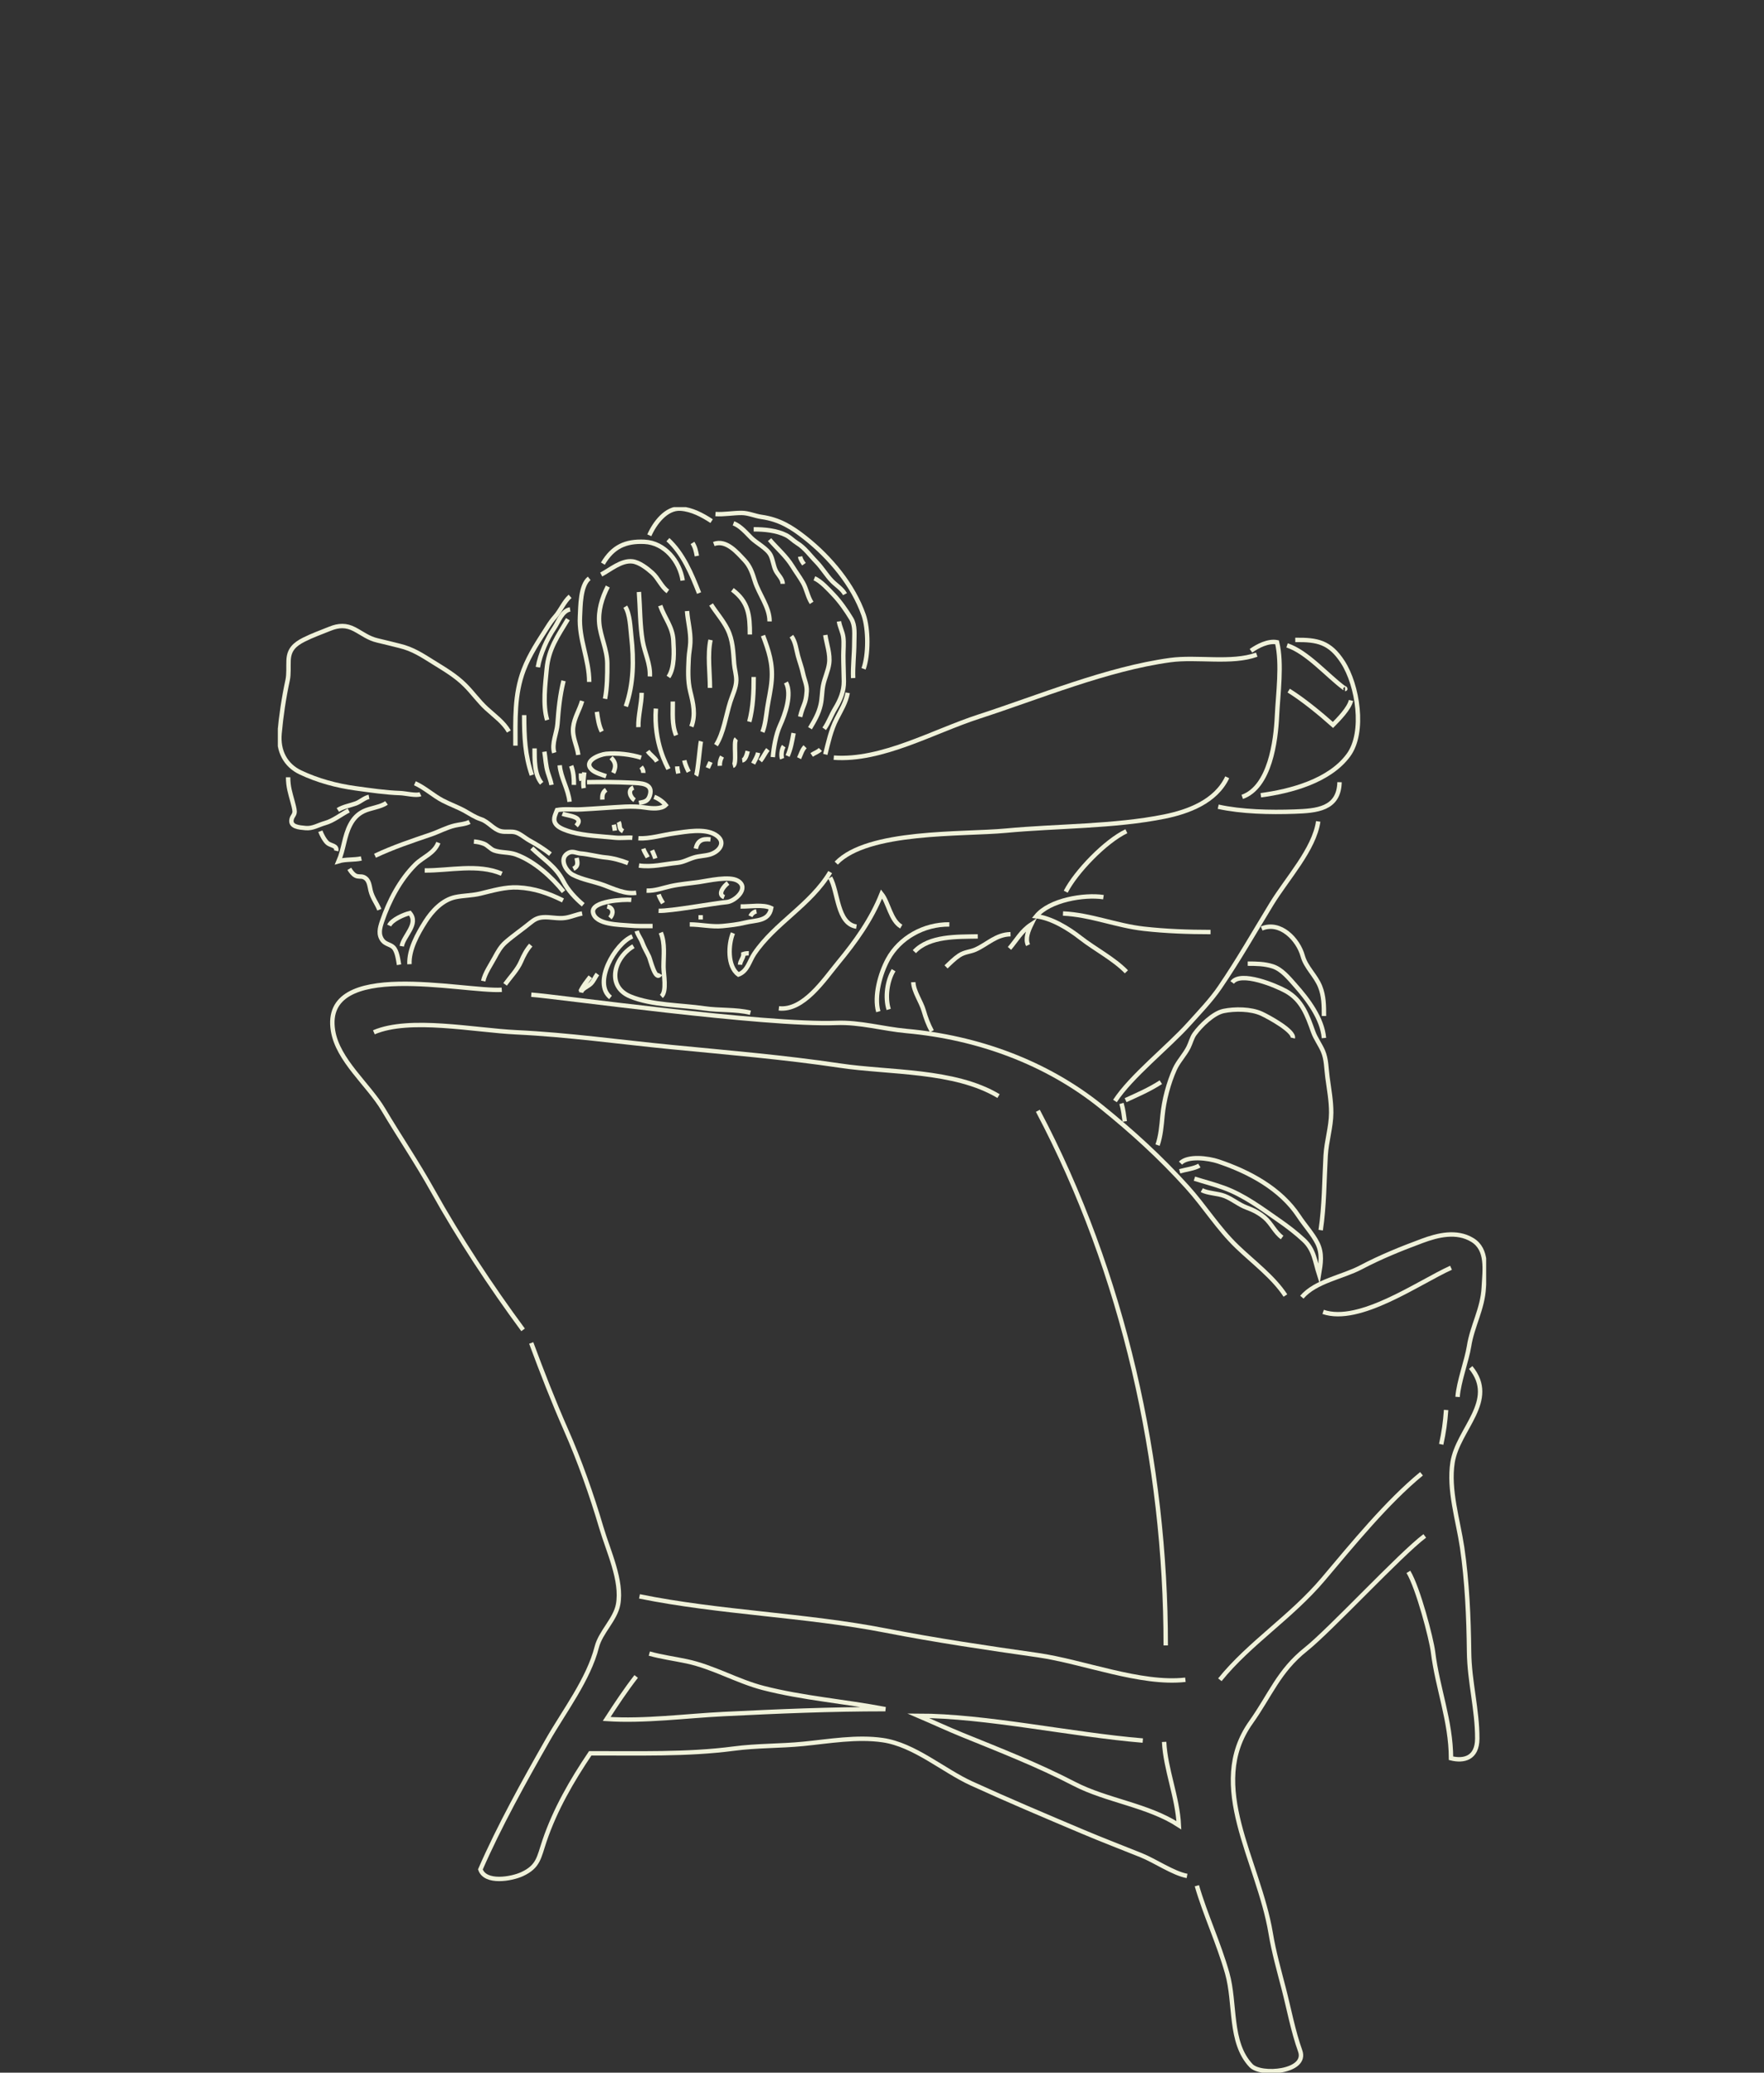 <svg width="400" height="470" viewBox="0 0 400 470" fill="none" xmlns="http://www.w3.org/2000/svg">
<rect x="0" y="0" width="400" height="470" fill="#333333" stroke="none"/>
<g clip-path="url(#clip0_1_299)">
<path d="M189.062 171.81C199.931 172.604 211.629 165.855 221.939 162.507C235.737 158.029 250.957 151.661 265.348 149.685C271.49 148.844 279.265 150.518 284.979 148.45" stroke="#F0F2DA" stroke-miterlimit="10"/>
<path d="M189.622 195.721C196.817 188.236 218.239 189.3 228.1 188.367C239.549 187.284 252.709 187.468 264.071 185.164C269.357 184.087 275.664 181.822 278.284 176.261" stroke="#F0F2DA" stroke-miterlimit="10"/>
<path d="M281.688 180.706C288.001 178.48 289.305 167.936 289.561 162.408C289.798 157.281 290.76 150.584 289.581 145.64C287.613 145.246 285.184 146.481 283.669 147.577" stroke="#F0F2DA" stroke-miterlimit="10"/>
<path d="M291.852 146.349C296.408 147.846 300.977 153.21 304.742 155.987C304.946 155.987 305.196 156.237 304.992 156.237" stroke="#F0F2DA" stroke-miterlimit="10"/>
<path d="M292.221 156.604C295.453 158.6 299.351 161.798 302.26 164.391C303.511 163.124 305.947 160.655 306.349 158.83" stroke="#F0F2DA" stroke-miterlimit="10"/>
<path d="M285.901 180.332C292.603 179.445 301.47 177.115 305.782 171.219C309.574 166.039 307.856 155.337 304.492 150.144C301.556 145.601 298.732 145.043 293.709 145.109" stroke="#F0F2DA" stroke-miterlimit="10"/>
<path d="M276.237 182.931C281.51 184.1 288.067 184.238 293.524 184.041C298.482 183.864 303.61 183.529 303.748 177.371" stroke="#F0F2DA" stroke-miterlimit="10"/>
<path d="M241.662 202.207C243.966 197.703 250.648 190.764 255.414 188.492" stroke="#F0F2DA" stroke-miterlimit="10"/>
<path d="M298.916 186.267C297.994 192.622 291.859 199.194 288.324 204.991C284.446 211.34 280.845 217.688 276.606 223.899C274.591 226.847 271.872 229.67 269.555 232.243C264.802 237.515 256.474 244.055 252.827 249.668" stroke="#F0F2DA" stroke-miterlimit="10"/>
<path d="M255.421 220.373C252.603 217.445 248.298 215.239 245.013 212.672C242.261 210.519 238.449 208.188 234.973 207.768C237.969 204.072 245.875 202.778 250.213 203.441" stroke="#F0F2DA" stroke-miterlimit="10"/>
<path d="M241.043 207.151C247.31 207.427 253.077 209.902 259.384 210.611C264.367 211.169 269.483 211.353 274.499 211.353" stroke="#F0F2DA" stroke-miterlimit="10"/>
<path d="M233.117 214.32C232.419 212.83 233.189 210.998 233.861 209.626C231.543 211.156 230.503 213.23 228.904 215.062" stroke="#F0F2DA" stroke-miterlimit="10"/>
<path d="M229.147 211.845C225.875 211.911 223.92 214.104 221.228 215.318C219.99 215.876 218.779 215.824 217.501 216.664C216.448 217.36 215.448 218.364 214.526 219.257" stroke="#F0F2DA" stroke-miterlimit="10"/>
<path d="M221.715 212.344C217.093 212.442 210.76 212.173 207.337 215.804" stroke="#F0F2DA" stroke-miterlimit="10"/>
<path d="M215.27 209.626C209.496 209.56 203.986 212.653 201.327 217.55C199.602 220.715 198.16 225.895 199.161 229.401" stroke="#F0F2DA" stroke-miterlimit="10"/>
<path d="M207.093 222.724C207.179 224.838 208.877 227.149 209.45 229.151C209.904 230.747 210.471 232.309 211.307 233.845" stroke="#F0F2DA" stroke-miterlimit="10"/>
<path d="M204.368 210.118C201.965 208.753 201.465 204.656 199.905 202.706C197.594 208.536 194.006 213.513 190.063 218.292C186.811 222.231 182.209 229.276 176.613 228.659" stroke="#F0F2DA" stroke-miterlimit="10"/>
<path d="M143.394 212.344C139.517 213.92 134.309 222.901 138.437 226.184" stroke="#F0F2DA" stroke-miterlimit="10"/>
<path d="M194.203 210.118C189.786 209.462 190.082 202.207 188.252 198.997" stroke="#F0F2DA" stroke-miterlimit="10"/>
<path d="M143.644 214.57C139.188 217.189 137.45 223.676 142.894 225.947C147.772 227.983 154.441 227.884 159.754 228.665C163.111 229.158 166.837 228.843 170.162 229.65" stroke="#F0F2DA" stroke-miterlimit="10"/>
<path d="M188.252 197.762C183.809 205.234 175.738 209.291 171.024 216.29C169.898 217.964 169.536 220.222 167.436 220.991C164.862 219.139 165.165 214.058 166.198 211.596" stroke="#F0F2DA" stroke-miterlimit="10"/>
<path d="M118.859 162.165C118.859 167.161 119.056 171.265 120.597 175.762" stroke="#F0F2DA" stroke-miterlimit="10"/>
<path d="M121.215 169.709C121.229 172.23 121.13 175.618 122.828 177.62" stroke="#F0F2DA" stroke-miterlimit="10"/>
<path d="M123.447 170.451C123.71 172.04 123.75 173.622 124.224 175.171C124.507 176.11 124.902 177.042 125.06 177.988" stroke="#F0F2DA" stroke-miterlimit="10"/>
<path d="M126.916 173.536C127.153 176.346 128.891 179.012 129.148 181.815" stroke="#F0F2DA" stroke-miterlimit="10"/>
<path d="M129.517 173.661C130.037 175 130.162 176.537 130.136 177.988" stroke="#F0F2DA" stroke-miterlimit="10"/>
<path d="M131.749 175.388C131.729 175.933 131.702 176.478 131.874 176.996" stroke="#F0F2DA" stroke-miterlimit="10"/>
<path d="M156.409 209.626C158.885 209.633 161.426 210.237 163.842 209.994C165.487 209.829 167.245 209.646 168.852 209.245C171.458 208.589 174.289 209.015 174.875 205.923C173.025 205.017 170.05 205.615 167.936 205.555" stroke="#F0F2DA" stroke-miterlimit="10"/>
<path d="M143.151 204.065C141.472 203.901 133.967 204.302 134.474 206.908C135.02 209.738 140.577 209.678 142.657 209.875C144.401 210.04 146.205 209.994 147.983 209.994" stroke="#F0F2DA" stroke-miterlimit="10"/>
<path d="M142.407 195.721C140.761 195.071 138.937 194.572 137.199 194.421C135.876 194.309 133.045 193.626 131.749 193.554C130.787 193.502 129.912 192.884 128.957 193.37C126.561 194.578 128.319 197.565 129.899 198.38C132.065 199.496 134.645 199.87 136.949 200.723C139.253 201.577 141.716 202.805 144.263 202.45" stroke="#F0F2DA" stroke-miterlimit="10"/>
<path d="M144.757 190.094C147.318 190.252 150.333 189.313 152.92 188.965C155.507 188.617 159.74 187.763 162.229 189.287C164.862 190.902 163.157 193.14 160.965 193.771C159.793 194.106 158.595 194.086 157.397 194.447C156.041 194.854 154.987 195.517 153.565 195.655C150.57 195.944 147.884 196.705 144.889 196.272" stroke="#F0F2DA" stroke-miterlimit="10"/>
<path d="M146.62 201.964C148.542 202.043 150.28 201.347 152.104 200.947C154.184 200.487 156.429 200.31 158.522 200.014C160.616 199.719 165.362 198.57 167.311 199.739C170.03 201.373 166.646 204.4 164.836 204.558C161.985 204.807 151.966 206.658 149.345 206.534" stroke="#F0F2DA" stroke-miterlimit="10"/>
<path d="M143.394 189.976C142.479 189.884 140.741 190.094 139.504 189.963C136.363 189.648 132.637 189.516 129.576 188.676C128.615 188.413 126.963 187.868 126.265 187.133C125.165 185.984 125.876 184.875 126.317 183.686C128.108 183.371 129.859 183.634 131.749 183.542C135.086 183.371 138.45 183.089 141.781 182.925C143.361 182.846 144.948 182.912 146.488 183.148C147.739 183.338 149.984 183.535 150.952 182.557C150.32 181.776 149.293 181.06 148.351 180.706" stroke="#F0F2DA" stroke-miterlimit="10"/>
<path d="M133.111 177.371C136.416 177.311 139.879 177.331 143.197 177.495C145.165 177.594 148.279 177.548 147.338 180.437C146.91 181.75 146.041 181.861 144.889 182.071" stroke="#F0F2DA" stroke-miterlimit="10"/>
<path d="M145.382 171.81C143.072 171.068 139.951 170.7 137.45 170.943C135.922 171.094 132.17 172.565 134.178 174.528C134.915 175.25 136.521 175.696 137.45 176.012" stroke="#F0F2DA" stroke-miterlimit="10"/>
<path d="M169.793 216.172C169.378 216.158 168.95 216.218 168.575 216.342C168.615 217.229 167.838 217.852 167.811 218.771" stroke="#F0F2DA" stroke-miterlimit="10"/>
<path d="M127.535 184.533C128.747 185.013 132.644 185.164 130.643 187.271" stroke="#F0F2DA" stroke-miterlimit="10"/>
<path d="M161.116 190.344C159.168 190.12 158.174 190.665 157.772 192.445" stroke="#F0F2DA" stroke-miterlimit="10"/>
<path d="M143.644 178.605C142.189 179.143 142.993 180.883 143.895 181.448" stroke="#F0F2DA" stroke-miterlimit="10"/>
<path d="M138.562 171.81C139.701 172.906 139.708 173.917 139.056 175.27" stroke="#F0F2DA" stroke-miterlimit="10"/>
<path d="M130.754 194.545C130.978 195.635 131.176 196.436 130.011 197.014" stroke="#F0F2DA" stroke-miterlimit="10"/>
<path d="M165.086 200.231C164.224 200.855 162.565 202.785 164.217 203.441" stroke="#F0F2DA" stroke-miterlimit="10"/>
<path d="M137.7 205.542C139.115 205.844 139.181 207.164 138.319 208.136" stroke="#F0F2DA" stroke-miterlimit="10"/>
<path d="M170.162 207.768C170.412 207.243 170.919 206.777 171.524 206.658" stroke="#F0F2DA" stroke-miterlimit="10"/>
<path d="M144.388 211.103C144.599 211.983 145.303 212.823 145.619 213.703C146.034 214.852 146.646 215.817 147.18 216.959C147.456 217.55 148.661 222.691 149.721 220.866" stroke="#F0F2DA" stroke-miterlimit="10"/>
<path d="M149.839 211.477C150.86 213.933 150.451 216.69 150.458 219.264C150.458 220.905 151.281 224.812 149.964 225.941" stroke="#F0F2DA" stroke-miterlimit="10"/>
<path d="M132.492 175.145C132.374 176.32 132.15 177.541 132.367 178.73" stroke="#F0F2DA" stroke-miterlimit="10"/>
<path d="M146.864 170.326C147.482 171.206 148.411 171.718 148.97 172.676" stroke="#F0F2DA" stroke-miterlimit="10"/>
<path d="M148.727 160.682C148.167 168.468 151.274 173.733 151.577 174.396" stroke="#F0F2DA" stroke-miterlimit="10"/>
<path d="M153.559 173.786C153.578 174.344 153.704 174.863 153.809 175.394" stroke="#F0F2DA" stroke-miterlimit="10"/>
<path d="M174.131 169.952C173.486 170.733 173.065 171.757 172.393 172.545" stroke="#F0F2DA" stroke-miterlimit="10"/>
<path d="M171.9 170.694C171.709 171.613 171.162 172.401 170.787 173.162" stroke="#F0F2DA" stroke-miterlimit="10"/>
<path d="M169.543 170.326C169.372 170.996 169.062 172.342 168.305 172.427" stroke="#F0F2DA" stroke-miterlimit="10"/>
<path d="M186.027 169.952C185.5 170.503 184.658 170.772 184.046 171.186" stroke="#F0F2DA" stroke-miterlimit="10"/>
<path d="M162.235 116.569C164.158 116.7 166.218 116.307 168.154 116.313C169.734 116.32 171.11 116.996 172.663 117.219C176.738 117.803 179.503 119.517 182.663 122.012C188.232 126.424 193.446 132.634 195.83 139.443C196.949 142.64 196.949 148.529 195.816 151.661" stroke="#F0F2DA" stroke-miterlimit="10"/>
<path d="M161.366 118.171C159.26 116.792 156.903 115.532 154.368 115.341C151.057 115.092 148.411 118.696 147.239 121.388" stroke="#F0F2DA" stroke-miterlimit="10"/>
<path d="M193.46 153.762C193.348 151.09 193.71 148.378 193.71 145.693C193.71 143.907 193.98 141.872 193.025 140.29C191.913 138.445 190.497 136.429 188.996 134.847C187.923 133.718 186.106 131.715 184.664 131.144" stroke="#F0F2DA" stroke-miterlimit="10"/>
<path d="M170.905 120.029C173.289 120.029 176.139 120.279 178.298 121.388C179.161 121.828 179.905 122.635 180.728 123.141C182.518 124.237 183.637 125.898 185.099 127.395C186.409 128.735 187.357 130.383 188.628 131.715C189.523 132.648 191.004 133.573 191.603 134.735" stroke="#F0F2DA" stroke-miterlimit="10"/>
<path d="M190.24 140.913C190.412 142.154 191.09 143.303 191.234 144.557C191.386 145.877 191.234 147.321 191.234 148.654C191.234 150.617 191.333 152.554 191.353 154.504C191.379 156.729 190.543 158.738 189.378 160.655C188.476 162.139 187.89 163.879 186.896 165.264" stroke="#F0F2DA" stroke-miterlimit="10"/>
<path d="M192.222 157.103C191.801 159.342 190.741 160.997 189.714 163.012C188.41 165.566 187.824 168.31 187.14 171.068" stroke="#F0F2DA" stroke-miterlimit="10"/>
<path d="M129.273 135.228C127.911 136.416 127.127 138.418 125.909 139.804C125.198 140.611 124.77 141.215 124.191 142.128C122.17 145.312 120.096 148.339 118.734 151.917C116.607 157.53 116.877 163.209 116.877 169.092" stroke="#F0F2DA" stroke-miterlimit="10"/>
<path d="M133.605 131.151C131.584 132.74 131.637 137.526 131.512 139.791C131.228 144.958 133.612 149.56 133.605 154.635" stroke="#F0F2DA" stroke-miterlimit="10"/>
<path d="M136.706 127.809C138.97 123.975 141.841 122.668 146.133 122.865C150.702 123.075 154.131 127.244 154.803 131.643" stroke="#F0F2DA" stroke-miterlimit="10"/>
<path d="M136.33 130.284C138.404 129.194 140.886 127.015 143.401 127.303C144.968 127.481 146.778 128.892 147.923 129.916C149.273 131.131 149.991 133.081 151.446 134.112" stroke="#F0F2DA" stroke-miterlimit="10"/>
<path d="M166.324 118.67C167.904 119.267 169.214 120.83 170.385 121.999C171.557 123.167 173.973 124.362 174.744 125.898C175.277 126.955 175.362 128.321 175.928 129.431C176.416 130.383 177.482 131.243 177.482 132.392" stroke="#F0F2DA" stroke-miterlimit="10"/>
<path d="M174.5 122.373C176.231 124.388 178.272 126.109 179.701 128.439C180.445 129.647 181.346 130.855 182.064 132.103C182.907 133.567 183.124 135.293 184.039 136.705" stroke="#F0F2DA" stroke-miterlimit="10"/>
<path d="M181.439 126.207C181.544 126.883 181.919 127.382 182.308 127.94" stroke="#F0F2DA" stroke-miterlimit="10"/>
<path d="M151.452 122.373C154.895 125.518 156.811 130.146 158.516 134.486" stroke="#F0F2DA" stroke-miterlimit="10"/>
<path d="M157.028 123.115C157.647 124.106 157.811 124.966 158.022 126.082" stroke="#F0F2DA" stroke-miterlimit="10"/>
<path d="M161.86 123.364C164.691 122.307 167.146 125.268 168.792 127.008C170.089 128.387 170.596 129.903 171.156 131.722C172.077 134.748 174.526 137.65 174.506 140.913" stroke="#F0F2DA" stroke-miterlimit="10"/>
<path d="M187.14 143.999C187.462 146.12 188.298 148.286 188.015 150.459C187.791 152.153 186.962 153.794 186.639 155.482C186.369 156.92 186.416 158.39 186.086 159.828C185.639 161.804 184.704 163.406 183.67 165.133" stroke="#F0F2DA" stroke-miterlimit="10"/>
<path d="M128.773 140.414C126.462 144.268 124.388 147.118 123.967 151.694C123.638 155.291 123.032 159.782 124.066 163.275" stroke="#F0F2DA" stroke-miterlimit="10"/>
<path d="M127.785 154.379C126.956 157.721 126.666 160.747 126.416 164.148C126.265 166.203 125.034 168.652 125.679 170.694" stroke="#F0F2DA" stroke-miterlimit="10"/>
<path d="M129.273 138.195C127.476 138.464 126.6 141.038 125.731 142.338C124.059 144.826 122.466 148.352 121.966 151.3" stroke="#F0F2DA" stroke-miterlimit="10"/>
<path d="M155.172 172.427C155.323 173.248 155.804 174.278 156.166 175.02" stroke="#F0F2DA" stroke-miterlimit="10"/>
<path d="M166.942 167.542C166.225 168.284 167.239 173.392 166.198 173.661" stroke="#F0F2DA" stroke-miterlimit="10"/>
<path d="M161.116 172.795C160.932 173.248 160.682 173.701 160.497 174.154" stroke="#F0F2DA" stroke-miterlimit="10"/>
<path d="M158.95 168.1C158.733 168.849 158.233 175.237 157.838 175.887" stroke="#F0F2DA" stroke-miterlimit="10"/>
<path d="M182.558 169.335C181.853 170.044 181.63 171.048 181.195 171.928" stroke="#F0F2DA" stroke-miterlimit="10"/>
<path d="M178.588 171.435C179.352 169.709 179.602 168.061 179.951 166.242" stroke="#F0F2DA" stroke-miterlimit="10"/>
<path d="M175.244 171.685C175.435 169.499 175.942 166.564 176.863 164.542C177.989 162.073 179.661 157.451 178.219 154.753" stroke="#F0F2DA" stroke-miterlimit="10"/>
<path d="M163.223 173.661C163.183 172.932 163.368 172.204 163.717 171.56" stroke="#F0F2DA" stroke-miterlimit="10"/>
<path d="M177.35 172.053C177.054 171.311 177.252 169.86 177.719 169.21" stroke="#F0F2DA" stroke-miterlimit="10"/>
<path d="M181.439 162.539C182.15 159.585 182.729 159.802 182.933 156.742C183.025 155.377 182.38 154.083 182.104 152.777C181.807 151.346 181.314 150.072 180.938 148.7C180.563 147.328 180.392 145.509 179.457 144.255" stroke="#F0F2DA" stroke-miterlimit="10"/>
<path d="M149.714 137.329C150.721 140.217 152.512 142.108 152.683 145.2C152.821 147.669 153.039 151.339 151.577 153.519" stroke="#F0F2DA" stroke-miterlimit="10"/>
<path d="M137.818 133.002C136.495 135.609 135.619 138.438 135.889 141.393C136.159 144.347 137.68 147.308 137.706 150.433C137.733 152.987 137.68 155.948 137.199 158.462" stroke="#F0F2DA" stroke-miterlimit="10"/>
<path d="M131.999 158.955C131.413 161.003 130.215 162.756 129.971 164.916C129.714 167.207 130.847 169.019 131.13 171.186" stroke="#F0F2DA" stroke-miterlimit="10"/>
<path d="M135.343 161.423C135.567 162.933 135.764 164.483 136.456 165.875" stroke="#F0F2DA" stroke-miterlimit="10"/>
<path d="M166.073 133.744C169.767 136.515 170.036 139.567 170.036 143.881" stroke="#F0F2DA" stroke-miterlimit="10"/>
<path d="M173.012 144.124C174.322 147.59 175.27 150.446 174.98 154.261C174.822 156.368 174.296 158.482 173.98 160.576C173.723 162.303 173.532 164.384 172.887 165.999" stroke="#F0F2DA" stroke-miterlimit="10"/>
<path d="M170.905 153.519C170.905 156.966 170.787 160.294 169.911 163.656" stroke="#F0F2DA" stroke-miterlimit="10"/>
<path d="M155.79 138.563C155.968 140.953 156.64 143.218 156.541 145.699C156.495 146.901 156.225 148.07 156.172 149.264C156.06 151.818 155.902 154.3 156.521 156.801C157.199 159.519 157.792 162.021 156.778 164.765" stroke="#F0F2DA" stroke-miterlimit="10"/>
<path d="M141.913 160.189C143.704 155.003 143.756 149.691 143.157 144.373C142.927 142.331 142.881 139.364 141.788 137.572" stroke="#F0F2DA" stroke-miterlimit="10"/>
<path d="M144.882 134.236C145.152 137.834 145.112 141.832 145.718 145.371C146.179 148.063 147.509 150.525 147.364 153.394" stroke="#F0F2DA" stroke-miterlimit="10"/>
<path d="M145.501 157.103C145.475 159.703 144.685 162.303 144.757 164.89" stroke="#F0F2DA" stroke-miterlimit="10"/>
<path d="M152.565 159.08C152.604 161.719 152.288 164.181 153.309 166.741" stroke="#F0F2DA" stroke-miterlimit="10"/>
<path d="M162.354 168.967C164.066 166.321 164.632 162.211 165.586 159.178C166.087 157.589 166.942 155.941 166.962 154.254C166.975 153.013 166.574 151.772 166.468 150.538C166.238 147.774 166.225 145.187 164.935 142.62C163.927 140.618 162.433 138.957 161.241 137.079" stroke="#F0F2DA" stroke-miterlimit="10"/>
<path d="M161.116 145.115C160.399 148.529 160.991 152.534 160.991 155.987" stroke="#F0F2DA" stroke-miterlimit="10"/>
<path d="M115.389 165.875C114.191 163.767 112.144 162.343 110.333 160.682C108.523 159.02 107.187 157.077 105.475 155.37C103.302 153.204 100.827 151.779 98.26 150.177C95.692 148.575 93.612 147.183 90.636 146.468C88.984 146.067 87.266 145.608 85.626 145.24C83.54 144.767 82.197 143.651 80.393 142.699C78.484 141.701 76.792 141.773 74.81 142.574C72.829 143.375 70.788 144.104 68.925 145.043C66.779 146.133 65.548 147.301 65.436 149.717C65.37 151.162 65.521 152.849 65.219 154.254C64.356 158.22 63.751 162.343 63.388 166.334C63.026 170.326 64.751 173.55 68.102 175.145C72.026 177.009 76.364 178.185 80.696 178.769C84.073 179.222 87.397 179.734 90.808 179.846C91.927 179.885 94.448 180.509 95.33 180.089" stroke="#F0F2DA" stroke-miterlimit="10"/>
<path d="M94.079 177.613C96.311 178.605 98.227 180.404 100.399 181.54C102.025 182.386 103.823 183.023 105.383 183.89C106.653 184.599 107.693 185.321 109.076 185.781C110.755 186.339 111.887 188.072 113.566 188.492C114.619 188.755 115.87 188.453 116.89 188.735C117.97 189.037 119.109 190.081 120.109 190.626C121.656 191.466 123.434 192.582 124.816 193.685" stroke="#F0F2DA" stroke-miterlimit="10"/>
<path d="M141.288 188.492C140.215 187.914 140.689 187.179 140.294 186.391" stroke="#F0F2DA" stroke-miterlimit="10"/>
<path d="M145.876 192.445C146.093 193.147 146.554 193.777 146.87 194.421" stroke="#F0F2DA" stroke-miterlimit="10"/>
<path d="M139.431 188.367C139.378 187.908 139.28 187.461 139.181 187.008" stroke="#F0F2DA" stroke-miterlimit="10"/>
<path d="M150.34 204.8C149.964 204.196 149.556 203.501 149.345 202.824" stroke="#F0F2DA" stroke-miterlimit="10"/>
<path d="M158.885 208.51V207.518" stroke="#F0F2DA" stroke-miterlimit="10"/>
<path d="M148.602 194.67C148.404 194.046 148.108 193.403 147.858 192.819" stroke="#F0F2DA" stroke-miterlimit="10"/>
<path d="M137.45 179.097C136.62 179.655 136.548 180.371 136.581 181.323" stroke="#F0F2DA" stroke-miterlimit="10"/>
<path d="M145.382 173.911C145.705 174.291 145.889 174.764 145.876 175.27" stroke="#F0F2DA" stroke-miterlimit="10"/>
<path d="M127.66 204.183C124.329 202.542 121.242 201.439 117.45 201.242C114.599 201.091 111.696 201.964 108.951 202.627C107.029 203.093 105.133 203.048 103.25 203.441C100.327 204.059 97.983 206.573 96.436 209.015C94.718 211.733 92.697 215.312 92.848 218.647" stroke="#F0F2DA" stroke-miterlimit="10"/>
<path d="M127.785 202.207C125.04 198.8 121.13 195.274 117.002 193.771C115.402 193.186 113.559 193.403 112.038 192.845C111.209 192.543 110.59 191.663 109.695 191.322C108.971 191.046 108.227 190.889 107.463 190.836" stroke="#F0F2DA" stroke-miterlimit="10"/>
<path d="M120.597 192.32C123.197 194.847 126.028 196.463 127.72 199.798C128.766 201.866 130.531 203.73 132.249 205.175" stroke="#F0F2DA" stroke-miterlimit="10"/>
<path d="M65.331 176.254C65.331 178.428 65.811 179.8 66.338 181.776C66.476 182.295 66.799 183.47 66.805 183.982C66.818 184.77 66.331 185.006 66.147 185.702C65.653 187.521 67.878 187.639 69.294 187.777C70.906 187.934 72.184 187.068 73.691 186.647C75.613 186.116 77.259 184.724 79.083 183.791" stroke="#F0F2DA" stroke-miterlimit="10"/>
<path d="M72.638 188.492C72.927 189.287 73.599 190.567 74.244 191.151C74.942 191.781 76.535 191.696 76.232 192.943" stroke="#F0F2DA" stroke-miterlimit="10"/>
<path d="M81.933 194.67C80.248 195.038 78.352 194.815 76.779 195.294C77.957 192.582 78.043 189.648 79.425 187.008C80.156 185.61 81.104 184.619 82.46 183.956C83.961 183.22 86.377 183.01 87.641 182.065" stroke="#F0F2DA" stroke-miterlimit="10"/>
<path d="M76.608 183.673C77.852 182.892 79.346 182.688 80.696 182.189C81.729 181.809 82.644 180.903 83.671 180.706" stroke="#F0F2DA" stroke-miterlimit="10"/>
<path d="M79.208 197.021C79.537 197.572 79.991 198.209 80.571 198.537C81.216 198.905 81.874 198.642 82.467 198.898C83.724 199.443 83.763 200.809 84.04 201.964C84.435 203.599 85.416 204.787 86.022 206.291" stroke="#F0F2DA" stroke-miterlimit="10"/>
<path d="M90.485 218.771C90.287 217.655 90.064 215.692 89.221 214.839C88.516 214.13 87.444 214.143 86.765 213.27C85.725 211.924 86.12 210.44 86.627 208.943C88.214 204.295 90.663 199.542 94.198 196.029C95.949 194.289 98.437 193.574 99.399 191.086" stroke="#F0F2DA" stroke-miterlimit="10"/>
<path d="M85.034 194.053C89.28 192.057 93.322 190.724 97.687 189.234C99.55 188.597 101.262 187.639 103.138 187.199C104.25 186.936 105.475 186.897 106.476 186.391" stroke="#F0F2DA" stroke-miterlimit="10"/>
<path d="M91.104 214.57C91.499 212.18 95.054 209.547 92.941 207.052C91.644 207.348 88.859 208.549 88.253 209.875" stroke="#F0F2DA" stroke-miterlimit="10"/>
<path d="M109.57 222.474C109.958 220.662 111.262 218.837 112.15 217.183C112.855 215.876 113.513 214.668 114.639 213.677C116.41 212.121 118.418 210.768 120.234 209.278C121.163 208.516 121.893 208.109 123.078 208.011C124.731 207.873 126.495 208.405 128.226 208.129C129.504 207.926 130.708 207.374 132.005 207.144" stroke="#F0F2DA" stroke-miterlimit="10"/>
<path d="M114.527 223.216C115.738 221.542 117.331 219.934 118.154 218.023C118.74 216.664 119.352 215.469 120.353 214.314" stroke="#F0F2DA" stroke-miterlimit="10"/>
<path d="M131.749 225.074C131.933 224.168 133.315 223.715 133.954 223.098C134.652 222.422 134.928 221.581 135.468 220.872" stroke="#F0F2DA" stroke-miterlimit="10"/>
<path d="M291.477 293.78C288.752 289.605 284.209 286.237 280.529 282.705C276.197 278.549 273.195 273.579 269.16 269.121C263.024 262.345 256.816 256.699 249.845 251.06C237.231 240.857 221.596 235.25 205.592 233.799C200.188 233.307 195.02 231.751 189.641 231.961C173.631 232.605 126.047 225.928 120.471 225.56" stroke="#F0F2DA" stroke-miterlimit="10"/>
<path d="M113.783 224.45C105.034 224.976 72.862 217.248 75.515 233.721C76.594 240.437 83.566 245.952 86.923 251.611C90.544 257.704 94.54 263.586 98.095 269.961C104.073 280.689 111.248 291.601 118.615 301.567" stroke="#F0F2DA" stroke-miterlimit="10"/>
<path d="M330.516 316.772C330.753 313.378 332.616 308.46 333.116 305.276C333.86 300.575 336.197 296.886 336.46 291.929C336.671 287.963 337.415 283.335 333.86 281.175C330.305 279.015 326.039 280.065 322.524 281.372C317.691 283.164 313.096 285.016 308.567 287.405C304.407 289.598 298.337 290.498 295.203 294.154" stroke="#F0F2DA" stroke-miterlimit="10"/>
<path d="M272.517 269.869C273.795 270.611 276.085 270.585 277.672 271.202C279.542 271.931 280.858 273.165 282.735 273.855C284.216 274.393 285.506 275.056 286.737 276.093C288.278 277.393 289.133 279.494 290.733 280.617" stroke="#F0F2DA" stroke-miterlimit="10"/>
<path d="M270.845 267.276C273.057 267.979 275.328 268.556 277.521 269.357C282.103 271.025 286.033 273.986 289.996 276.737C292.004 278.129 293.854 279.547 295.638 281.201C298.008 283.4 298.166 286.027 299.094 288.961C299.502 286.486 299.89 284.254 298.732 281.91C297.725 279.868 295.809 277.781 294.525 275.818C290.404 269.528 283.215 265.72 276.276 263.383C273.966 262.608 269.357 262.024 267.685 263.75" stroke="#F0F2DA" stroke-miterlimit="10"/>
<path d="M299.476 278.956C300.305 273.447 300.285 267.611 300.601 262.03C300.786 258.761 301.839 255.609 301.859 252.327C301.872 249.642 301.358 246.897 301.01 244.291C300.733 242.236 300.786 240.207 299.996 238.369C299.351 236.852 298.324 235.533 297.757 233.95C296.428 230.241 295.256 226.801 291.622 224.766C289.351 223.492 281.326 220.137 279.41 222.789" stroke="#F0F2DA" stroke-miterlimit="10"/>
<path d="M300.22 235.388C299.805 230.93 296.605 226.676 293.676 223.387C292.247 221.785 290.667 219.789 288.567 219.126C286.75 218.548 284.887 218.522 282.932 218.522" stroke="#F0F2DA" stroke-miterlimit="10"/>
<path d="M300.22 230.385C300.22 228.055 300.206 225.855 299.337 223.702C298.304 221.142 296.125 219.402 295.394 216.762C294.374 213.053 290.351 208.786 286.092 210.552" stroke="#F0F2DA" stroke-miterlimit="10"/>
<path d="M293.156 235.388C293.538 233.813 287.698 230.622 286.085 229.873C283.669 228.757 279.983 228.731 277.435 229.263C275.138 229.749 272.261 232.546 270.885 234.456C270.253 235.329 269.996 236.498 269.515 237.463C268.653 239.196 267.165 240.7 266.388 242.433C264.966 245.591 263.933 249.517 263.604 252.99C263.393 255.255 263.209 257.559 262.485 259.673" stroke="#F0F2DA" stroke-miterlimit="10"/>
<path d="M254.302 250.219C254.703 251.539 254.861 252.983 255.046 254.296" stroke="#F0F2DA" stroke-miterlimit="10"/>
<path d="M267.501 265.608C268.851 265.215 270.858 264.991 271.964 264.309" stroke="#F0F2DA" stroke-miterlimit="10"/>
<path d="M255.236 249.477C258.001 248.217 260.694 247.055 263.228 245.4" stroke="#F0F2DA" stroke-miterlimit="10"/>
<path d="M202.63 220.006C201.175 222.389 200.648 226.164 201.517 228.902" stroke="#F0F2DA" stroke-miterlimit="10"/>
<path d="M131.623 224.825C132.157 223.623 133.085 222.507 133.855 221.49" stroke="#F0F2DA" stroke-miterlimit="10"/>
<path d="M96.305 197.388C101.894 197.447 108.312 195.799 113.776 198.13" stroke="#F0F2DA" stroke-miterlimit="10"/>
<path d="M323.076 348.286C317.533 352.441 301.642 369.61 296.112 374.008C289.95 378.919 288.047 384.395 283.669 390.547C273.406 404.971 285.394 421.876 288.139 438.381C288.864 442.728 289.989 446.66 291.102 450.974C292.28 455.517 293.215 460.605 294.821 465.063C296.553 469.869 285.921 470.788 283.669 468.398C278.686 463.12 280.24 454.375 278.278 447.448C276.316 440.522 273.261 434.088 271.398 427.614" stroke="#F0F2DA" stroke-miterlimit="10"/>
<path d="M333.491 310.095C339.673 317.645 330.588 324.033 329.383 331.59C328.389 337.807 330.647 344.826 331.543 350.879C332.681 358.613 333.03 366.721 333.123 374.573C333.202 381.329 335.005 387.697 334.979 394.256C334.959 398.773 331.872 399.41 329.028 398.707C328.995 390.205 325.967 382.865 324.946 374.599C324.577 371.599 321.589 360.149 319.364 356.44" stroke="#F0F2DA" stroke-miterlimit="10"/>
<path d="M263.972 394.998C264.282 401.228 267.007 407.492 267.317 413.906C260.306 409.317 250.99 408.345 243.551 404.485C235.329 400.217 226.79 396.889 218.245 393.416C214.756 391.997 211.616 390.527 208.206 389.069C223.44 389.069 243.097 393.37 259.134 394.696" stroke="#F0F2DA" stroke-miterlimit="10"/>
<path d="M147.239 374.974C150.076 375.761 152.867 376.116 155.758 376.733C161.775 378.02 167.146 381.243 173.071 382.773C182.011 385.078 191.629 385.819 200.767 387.572C188.134 387.572 176.725 388.065 164.138 388.682C155.567 389.102 146.041 390.382 137.568 389.798C139.708 386.496 141.874 383.22 144.257 380.16" stroke="#F0F2DA" stroke-miterlimit="10"/>
<path d="M269.173 425.395C265.98 424.785 261.984 421.988 258.732 420.681C254.321 418.902 249.825 417.189 245.395 415.311C236.85 411.7 228.66 408.24 220.28 404.412C213.894 401.491 207.363 395.654 200.188 394.604C194.329 393.744 187.956 394.873 182.169 395.444C176.896 395.969 171.649 395.825 166.389 396.521C155.837 397.919 144.441 397.552 133.842 397.585C129.662 403.789 125.889 410.308 123.467 417.451C122.203 421.18 122.124 423.248 118.411 424.975C115.995 426.098 110.044 427.142 108.931 423.911C113.217 414.09 118.832 403.973 124.171 394.617C127.864 388.137 133.46 380.817 135.323 373.49C136.186 370.102 139.51 367.259 140.155 363.852C141.169 358.488 137.904 351.673 136.357 346.408C134.171 338.996 131.459 331.308 128.338 324.237C125.455 317.698 122.888 311.086 120.458 304.534" stroke="#F0F2DA" stroke-miterlimit="10"/>
<path d="M264.341 373.122C264.341 331.702 254.802 288.692 235.342 251.887" stroke="#F0F2DA" stroke-miterlimit="10"/>
<path d="M329.028 287.478C321.569 290.872 308.284 300.319 300.029 297.49" stroke="#F0F2DA" stroke-miterlimit="10"/>
<path d="M226.422 248.552C216.455 242.558 201.662 243.313 190.425 241.632C177.726 239.735 165.139 238.697 152.255 237.437C140.629 236.301 128.872 234.646 117.127 234.088C107.489 233.629 92.927 230.602 84.777 234.088" stroke="#F0F2DA" stroke-miterlimit="10"/>
<path d="M276.612 380.909C283.36 372.558 292.767 366.708 300.035 358.107C306.776 350.124 314.545 340.591 322.339 334.196" stroke="#F0F2DA" stroke-miterlimit="10"/>
<path d="M327.915 319.733C327.705 322.628 327.395 324.788 326.803 327.519" stroke="#F0F2DA" stroke-miterlimit="10"/>
<path d="M145.007 362C163.131 365.69 182.663 366.209 200.714 369.728C212.419 372.006 223.703 373.667 235.316 375.322C245.592 376.792 258.666 382.058 268.798 380.909" stroke="#F0F2DA" stroke-miterlimit="10"/>
</g>
<defs>
<clipPath id="clip0_1_299">
<rect width="274" height="355" fill="white" transform="translate(63 115)"/>
</clipPath>
</defs>
</svg>
